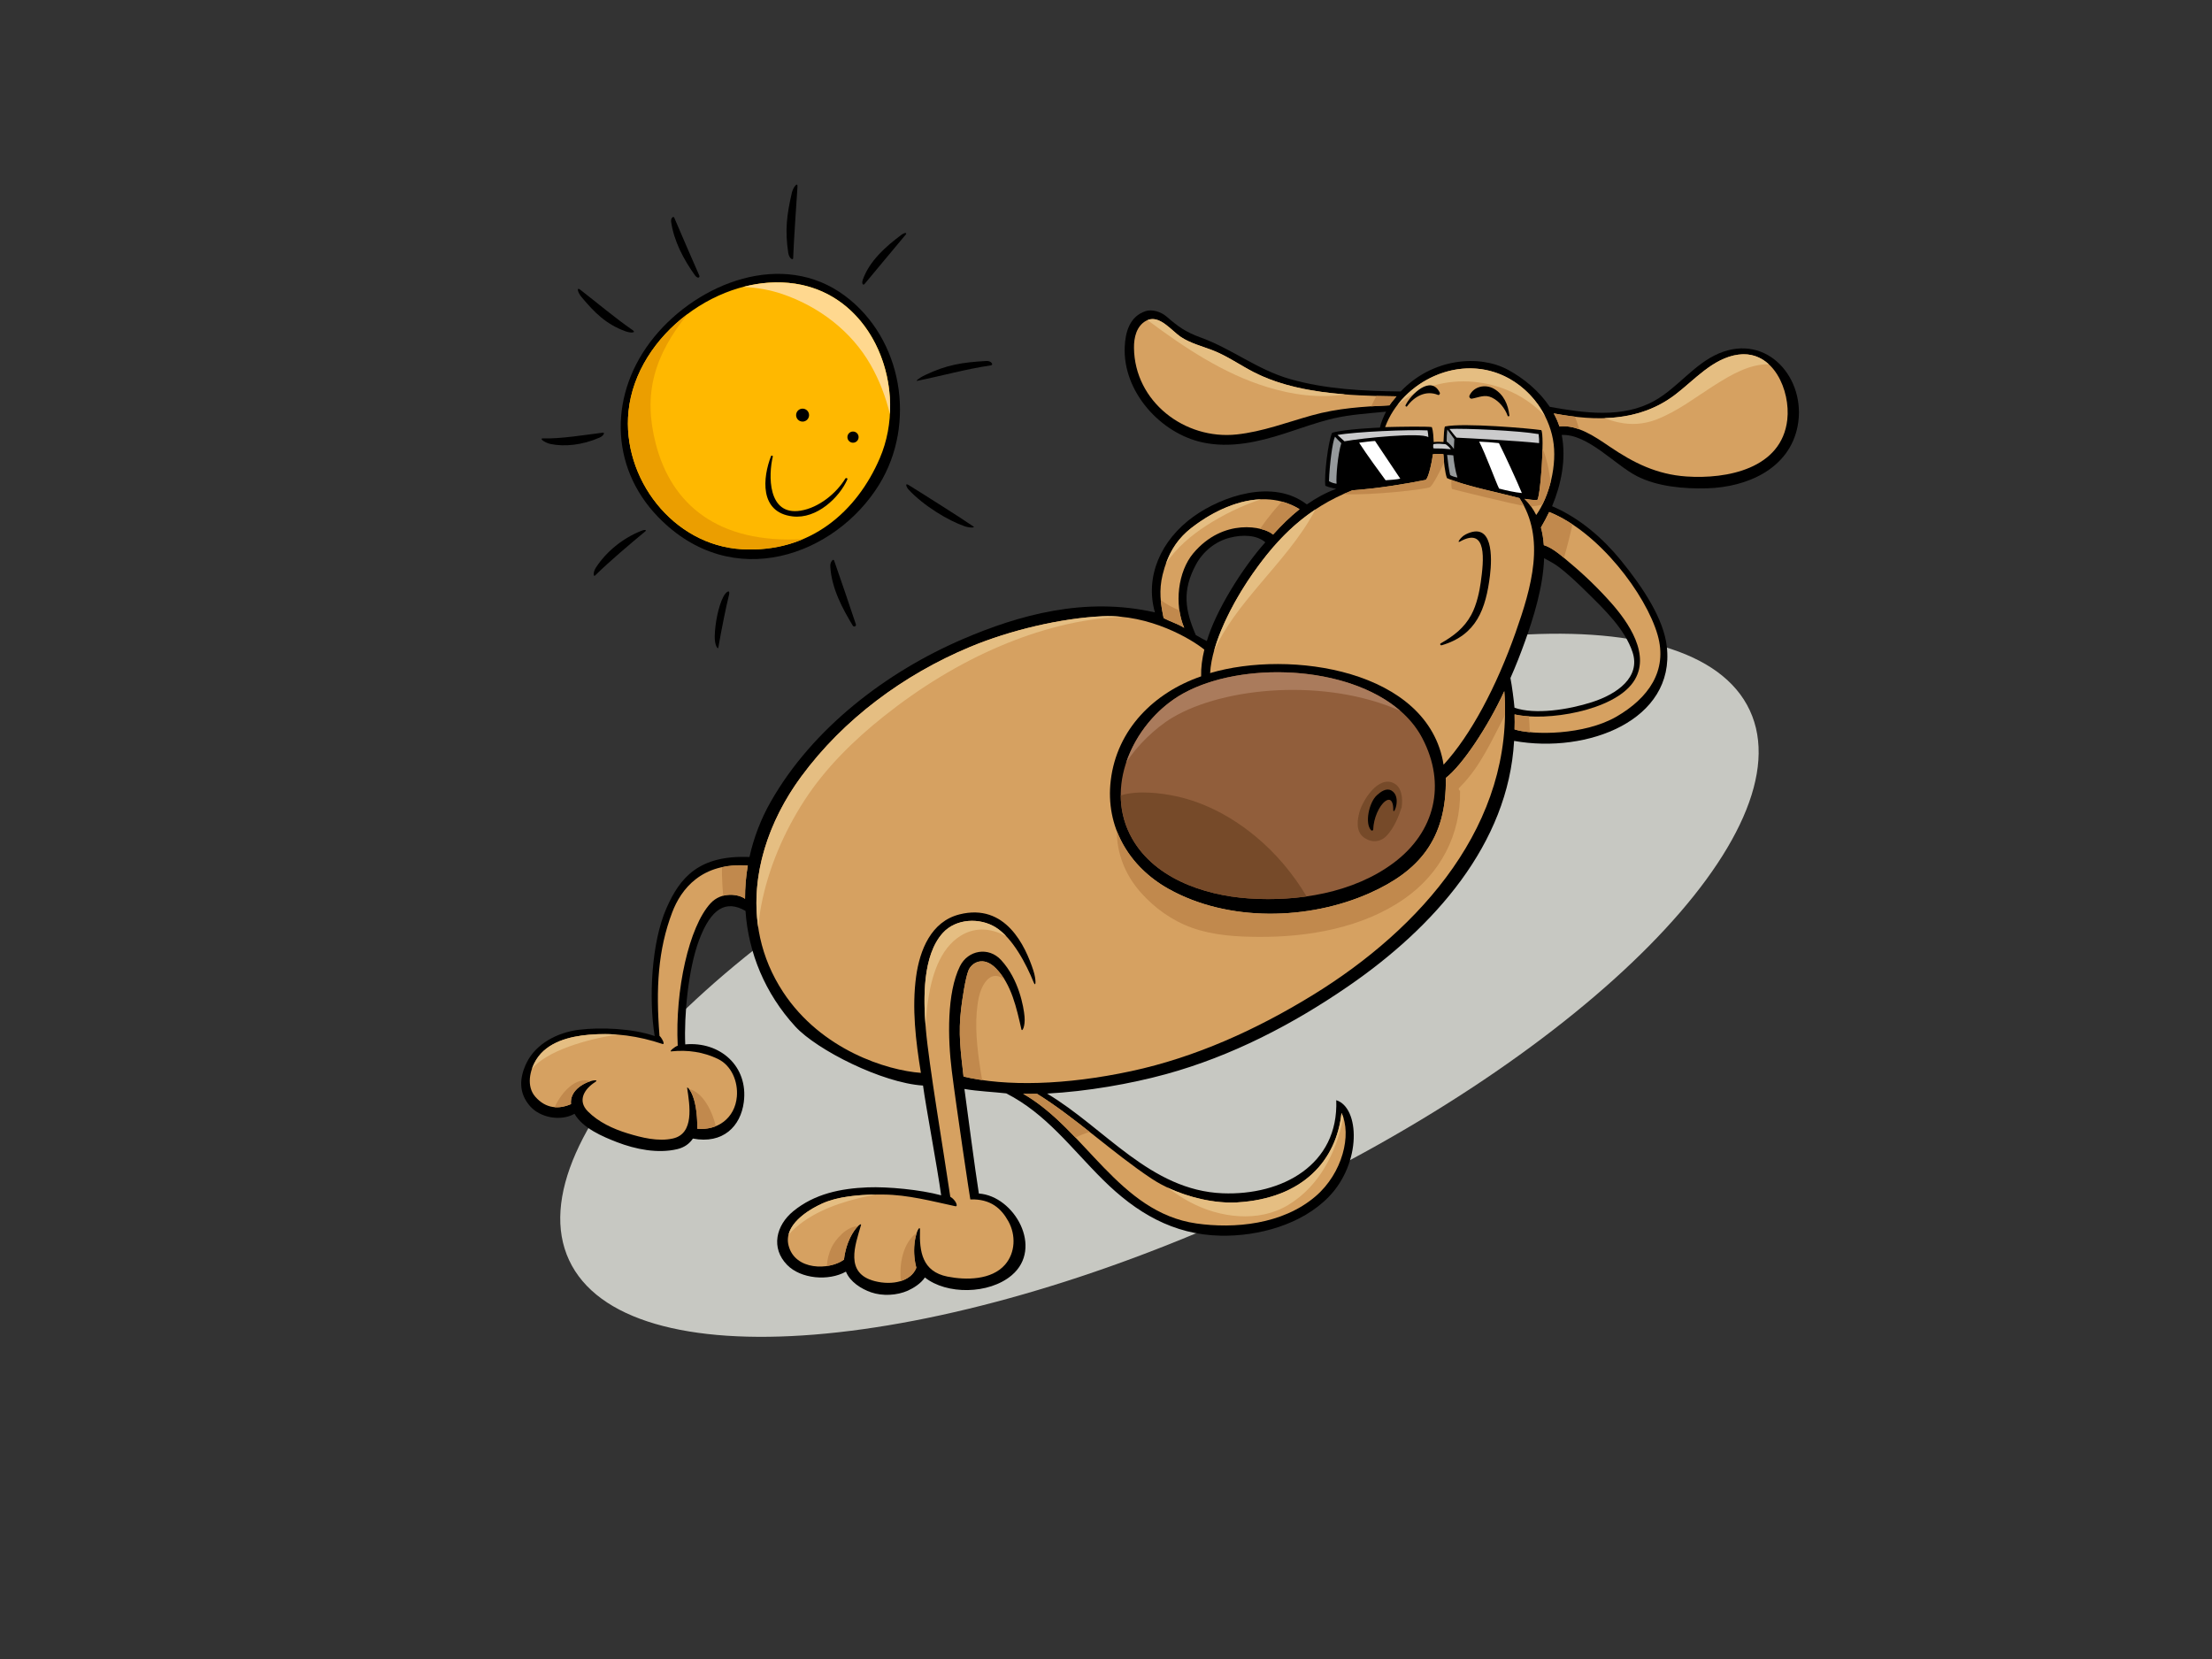 <?xml version="1.0" encoding="utf-8"?>
<!-- Generator: Adobe Illustrator 17.0.0, SVG Export Plug-In . SVG Version: 6.00 Build 0)  -->
<!DOCTYPE svg PUBLIC "-//W3C//DTD SVG 1.1//EN" "http://www.w3.org/Graphics/SVG/1.1/DTD/svg11.dtd">
<svg version="1.1" id="Layer_1" xmlns="http://www.w3.org/2000/svg" xmlns:xlink="http://www.w3.org/1999/xlink" x="0px" y="0px"
	 width="800px" height="600px" viewBox="0 0 800 600" enable-background="new 0 0 800 600" xml:space="preserve">
<rect x="0" y="0" width="800" height="600" fill="#333333" stroke="none"/>
<g>
	<path fill="#C7C8C2" d="M382.427,277.078c-117.923,54.903-196.991,134.899-176.609,178.672
		c20.384,43.774,132.498,34.752,250.416-20.152c117.919-54.903,196.988-134.896,176.607-178.669
		C612.462,213.155,500.345,222.172,382.427,277.078z"/>
	<path d="M621.622,127.832c-8.908,3.795-14.847,12.398-23.237,17.097c-11.56,6.474-25.436,4.438-37.9,2.202
		c-3.795-5.68-9.394-10.323-15.159-13.424c-10.292-5.54-27.221-4.252-38.741,7.873c-13.23-0.147-27.185-0.777-40.178-4.539
		c-11.786-3.409-20.702-10.799-32.141-14.971c-5.412-1.975-7.984-3.793-12.376-7.584c-1.994-1.723-5.209-2.764-7.656-1.932
		c-5.656,1.924-7.238,7.499-7.465,12.967c-0.67,16.14,12.909,31.185,28.144,34.482c10.041,2.174,20.25-0.165,29.803-3.258
		c5.825-1.889,11.484-3.987,17.458-5.399c6.156-1.456,12.84-1.825,19.118-2.469c-0.848,1.654-1.886,4.017-2.223,5.76
		c-1.099,0.049-12.622,0.527-17.285,1.878c-1.479,3.198-2.961,15.859-2.449,19.169c0.969,0.44,2.831,0.929,3.925,1.11
		c-3.739,1.36-7.275,3.317-10.621,5.641c-12.22-9.462-30.754-2.902-40.825,4.267c-12.12,8.627-17.79,22.015-14.114,34.777
		c-25.354-5.789-49.305,0.996-69.412,9.626c-27.759,11.911-54.458,32.35-69.507,58.79c-3.646,6.407-6.207,13.166-7.717,20.048
		c-18.381-0.758-25.185,7.518-30.02,18.494c-5.468,12.418-6.457,32.664-4.271,46.258c-8.147-2.805-19.584-3.225-27.33-2.278
		c-7.887,0.962-15.592,5.081-18.92,11.825c-2.732,5.534-3.024,10.982,1.138,15.766c3.722,4.28,11.128,5.603,16.123,2.813
		c2.981,5.218,10.238,8.273,15.388,10.261c6.674,2.574,14.718,4.203,21.796,2.515c2.603-0.621,4.413-2.006,5.637-3.823
		c10.87,2.075,17.264-4.407,18.402-13.166c1.697-13.059-8.654-22.038-21.179-20.898c-0.444-10.318,1.042-27.139,5.004-37.707
		c4.331-11.549,9.762-14.63,16.792-10.567c1.028,15.154,7.07,29.892,18.028,41.828c7.781,8.474,31.459,20.424,46.176,21.336
		c1.05,7.846,5.103,29.176,6.558,39.697c-7.518-2.06-19.372-3.157-26.532-2.877c-9.843,0.385-19.245,2.344-26.908,8.589
		c-6.321,5.153-8.234,13.378-2.254,19.479c4.942,5.04,14.944,5.937,21.257,2.413c1.504,3.707,5.518,6.242,9.084,7.479
		c4.116,1.428,9.333,1.164,13.305-0.604c2.055-0.917,4.765-2.615,6.165-4.768c7.811,6.268,23.176,6.158,31.389-0.782
		c11.666-9.862,0.916-28.716-11.87-29.568c-1.344-8.423-4.262-30.683-5.221-37.821c4.901,0.852,10.548,1.064,15.13,1.597
		c14.516,7.418,23.471,19.839,34.975,31.246c12.006,11.903,25.376,19.869,42.568,20.221c13.637,0.282,29.369-4.025,39.076-14.034
		c12.003-12.375,11.204-32.338,2.726-34.97c0.896,23.425-19.68,34.517-41.1,33.667c-26.112-1.036-42.437-23.512-63.485-36.06
		c14.449-0.762,30.284-3.539,43.051-7.041c23.698-6.499,45.8-17.973,65.939-31.827c30.866-21.231,57.848-51.341,59.915-88.681
		c26.607,4.771,58.273-7.517,55.234-34.123c-1.135-9.931-8.386-21.112-16.769-31.376c-6.186-7.574-14.752-15.182-24.727-19.377
		c3.3-7.863,5.138-16.997,3.534-25.553c-0.013-0.072-0.036-0.145-0.051-0.219c9.384-0.455,19.315,10.873,27.209,14.895
		c7.53,3.837,17.072,4.618,25.378,4.396c14.421-0.384,29.845-7.044,32.763-22.624C653.354,136.962,639.172,120.363,621.622,127.832z
		 M547.736,255.954c-0.255-2.895-0.893-7.783-1.467-10.731c1.937-4.356,3.673-8.805,5.285-13.308
		c2.946-8.227,6.558-19.515,6.893-30.049c1.744,0.991,3.587,1.9,5.066,3.012c3.711,2.788,7.082,6.043,10.386,9.294
		c6.176,6.076,13.755,13.293,16.536,21.704c2.971,8.999-5.493,15.108-14.645,18.054
		C567.259,256.678,555.113,258.557,547.736,255.954z M436.463,231.859c-1.21-0.599-2.815-1.497-3.993-2.195
		c-3.841-8.927-5.087-15.985,0.105-25.554c2.549-4.699,6.934-8.25,12.09-9.607c4.844-1.275,9.928-0.998,12.958,1.624
		C449.24,205.51,439.611,221.078,436.463,231.859z"/>
	<path d="M305.608,107.003c-22.521-16.794-53.054-4.709-69.059,14.926c-16.266,19.955-16.384,46.665,1.513,65.089
		c26.885,27.677,64.174,13.798,79.905-11.777C331.545,153.163,326.362,122.48,305.608,107.003z"/>
	<path fill="#FFB800" d="M268.288,198.634c-24.92-1.421-43.441-25.716-40.972-49.89c2.833-27.712,33.344-50.226,60.282-46.14
		c28.785,4.366,41.205,38.465,30.58,63.143C309.995,184.758,293.211,200.057,268.288,198.634z"/>
	<path fill="#FFD88F" d="M283.013,106.368c13.176,4.513,24.891,13.388,31.846,25.564c3.236,5.667,5.501,11.669,6.987,17.856
		c1.189-21.401-11.338-43.707-34.248-47.184c-6.221-0.942-12.632-0.453-18.85,1.179
		C273.772,103.965,278.714,104.897,283.013,106.368z"/>
	<path fill="#EB9E00" d="M237.173,160.523c-4.672-18.084-0.622-31.862,11.551-46.993c-11.504,8.589-19.978,21.238-21.407,35.214
		c-2.47,24.174,16.051,48.468,40.972,49.89c8.288,0.471,15.669-0.909,22.141-3.658C259.648,196.73,242.833,182.432,237.173,160.523z
		"/>
	<path d="M286.396,69.662c-1.866,8.042-2.548,13.582-1.318,21.789c0.301,2.004,1.736,2.82,1.774,1.929
		c0.359-8.558,1.053-17.552,1.568-25.844C288.541,65.567,286.835,67.768,286.396,69.662z"/>
	<path d="M325.978,84.946c-5.641,4.213-11.46,9.371-13.893,16.097c-0.597,1.645,0.095,2.27,0.6,1.655
		c4.265-5.201,9.844-11.759,14.925-17.904C328.123,84.176,327.266,83.984,325.978,84.946z"/>
	<path d="M356.811,130.55c-8.774,0.492-14.285,1.347-22.054,5.007c-2.613,1.23-3.621,2.298-3.112,2.194
		c9.016-1.828,17.969-4.336,26.652-5.593C359.54,131.978,358.43,130.456,356.811,130.55z"/>
	<path d="M352.123,190.458c-3.561-2.513-19.657-12.682-23.589-15.086c-1.399-0.853-0.59,0.98-0.077,1.538
		c5.46,5.964,14.517,11.387,20.372,13.408C350.733,190.975,352.713,190.871,352.123,190.458z"/>
	<path d="M301.66,202.69c-0.267-0.771-1.465,0.52-1.375,2.138c0.441,7.927,4.435,15.335,8.155,21.472
		c0.362,0.596,1.32,0.171,1.107-0.479C307.051,218.254,304.281,210.278,301.66,202.69z"/>
	<path d="M261.583,215.874c-1.825,3.528-2.983,9.735-3.09,14.144c-0.086,3.505,1.171,4.959,1.293,4.244
		c1.296-7.411,2.814-14.87,3.87-19.082C264.207,212.989,262.623,213.865,261.583,215.874z"/>
	<path d="M231.942,191.98c-6.871,2.731-12.696,7.599-16.401,13.26c-1.129,1.724-0.93,3.49-0.342,2.918
		c5.674-5.542,12.511-11.265,18.213-16.013C233.895,191.743,233.385,191.407,231.942,191.98z"/>
	<path d="M218.116,156.465c-6.297,0.782-15.35,2.283-21.713,2.09c-1.651-0.048,0.793,1.634,2.725,2.029
		c5.02,1.029,11.427,0.43,17.723-2.322C218.388,157.593,218.762,156.384,218.116,156.465z"/>
	<path d="M228.712,119.324c-6.025-4.137-13.072-10.063-18.856-14.546c-1.466-1.138-0.921,1.019,0.503,2.714
		c4.593,5.453,8.685,9.696,15.783,12.303C228.105,120.515,230.321,120.431,228.712,119.324z"/>
	<path d="M243.844,78.707c-0.26-0.618-1.336,0.025-1.103,1.609c1.013,6.912,4.447,13.436,8.549,19.194
		c1.04,1.459,1.942,0.88,1.616,0.128C250.262,93.549,246.633,85.341,243.844,78.707z"/>
	<path fill="#D6A161" d="M269.455,325.059c-2.388-1.744-8.515-2.66-12.478,1.634c-7.764,8.414-12.883,31.381-11.869,51.505
		c-1.075,0.301-3.208,2.138-2.379,2.05c6.13-0.649,11.773,0.282,16.836,2.694c5.09,2.429,7.378,8.335,6.931,13.612
		c-0.679,8.007-7.198,12.408-14.328,11.649c0.195-12.311-3.778-15.554-3.66-14.763c0.963,6.393,2.657,16.54-5.134,18.309
		c-5.343,1.214-11.38-0.326-16.477-1.886c-5.159-1.576-10.447-4.035-14.287-7.902c-3.949-3.974-1.168-8.19,2.6-10.59
		c3.078-1.961-9.448,0.316-8.7,7.943c-4.426,1.92-9.1,1.7-12.91-2.661c-3.301-3.78-2.031-9.598,0.354-13.424
		c4.005-6.425,12.092-8.4,19.097-9.006c9.342-0.804,17.91,0.471,26.484,3.324c1.3,0.433-0.399-2.479-1.018-2.9
		c-1.362-17.232-0.534-31.16,4.585-44.651c3.167-8.347,10.571-18.168,27.35-16.957C269.765,317.03,269.439,321.051,269.455,325.059z
		"/>
	<path fill="#E5BE82" d="M223.242,374.17c-3.316-0.255-6.7-0.245-10.191,0.054c-7.005,0.606-15.092,2.581-19.097,9.006
		c-0.621,0.995-1.164,2.126-1.571,3.322C197.877,380,212.047,375.86,223.242,374.17z"/>
	<path fill="#D6A161" d="M474.44,150.229c-8.999,2.512-17.822,5.893-27.165,6.897c-18.775,2.023-36.931-11.827-37.155-31.32
		c-0.043-3.72,0.892-7.879,4.385-9.804c4.673-2.578,9.086,3.567,12.626,5.901c3.444,2.27,7.747,3.348,11.549,4.827
		c5.068,1.973,9.821,5.323,14.66,7.815c14.865,7.662,33.75,8.6,51.716,8.798c-0.56,0.68-1.892,2.258-2.566,3.251
		C493.021,147.051,483.892,147.591,474.44,150.229z"/>
	<path fill="#E5BE82" d="M458.474,140.041c8.986,2.726,18.569,4.093,27.914,2.582c-11.815-0.929-23.3-3.052-33.05-8.078
		c-4.839-2.492-9.592-5.842-14.66-7.815c-3.802-1.479-8.105-2.558-11.549-4.827c-3.409-2.248-7.63-8.009-12.114-6.125
		C428.326,125.698,442.546,135.206,458.474,140.041z"/>
	<path fill="#CBCBCC" d="M516.291,155.663c0.114,0.512,0.286,1.767,0.286,2.451c-2.651-1.815-23.668,0.287-30.34,1.484
		c-0.853-0.743-2.204-2.009-2.512-2.279C490.269,156.124,509.504,155.32,516.291,155.663z"/>
	<path fill="#FFFFFF" d="M506.425,173.116c-1.041,0.278-3.992,0.514-5.305,0.57c-1.443-1.947-7.128-9.697-9.58-13.574
		c1.939-0.229,4.216-0.557,5.76-0.629C499.409,162.621,505.502,171.754,506.425,173.116z"/>
	<path fill="#969A9C" d="M480.647,174.028c0.196-5.987,1.253-14.203,2.167-16.086c0.242,0.329,1.934,2.026,2.279,2.34
		c-1.252,4.106-1.938,11.947-1.71,14.658C482.754,174.856,481.673,174.656,480.647,174.028z"/>
	<path fill="#D6A161" d="M489.075,177.332c9.765-0.738,18.91-2.25,26.475-3.762c0.856-0.171,2.167-5.359,2.673-9.281
		c0.81-0.114,2.401-0.244,3.798-0.017c0.112,2.388,0.604,6.929,1.299,8.638c6.197,2.759,18.681,5.229,26.193,7.222
		c9.604,14.528,4.346,32.432-1.392,48.671c-6.861,19.419-16.14,37.034-26.025,47.765c-5.503-34.494-55.733-41.668-84.436-33.137
		c0.585-10.946,7.984-25.347,15.37-35.927C462.372,194.128,472.794,183.752,489.075,177.332z"/>
	<path fill="#E5BE82" d="M455.236,211.771c7.26-8.653,15.259-17.398,20.501-27.519c-9.165,6.082-16.201,13.938-22.707,23.253
		c-5.722,8.199-11.44,18.682-13.999,28.082C442.818,226.805,449.133,219.049,455.236,211.771z"/>
	<path fill="#CBCBCC" d="M526.787,158.281c-0.96-1.015-1.708-2.082-2.566-3.149c5.335-0.282,24.933,0.586,32.247,1.868
		c0.161,1.069,0.219,2.663,0.161,3.256C548.782,159.403,531.341,158.491,526.787,158.281z"/>
	<path fill="#FFFFFF" d="M550.403,178.315c-2.456-0.214-5.786-0.973-8.24-1.614c-1.084-2.121-4.966-12.761-7.21-16.979
		c1.978,0.054,5.234,0.321,7.156,0.534C544.245,164.476,548.695,174.148,550.403,178.315z"/>
	<path fill="#969A9C" d="M523.373,164.528c0.909,0,1.815,0.105,2.243,0.161c0.194,2.372,0.75,5.779,1.494,8.008
		c-0.751-0.109-2.301-0.537-2.668-0.96C524.015,169.973,523.613,166.643,523.373,164.528z"/>
	<path fill="#969A9C" d="M525.986,158.815c-0.053,0.376-0.156,3.2-0.155,3.574c-0.7-1.008-1.751-2.101-2.628-2.716
		c-0.005-1.214,0.059-2.979,0.221-4.313C524.211,156.432,525.132,157.55,525.986,158.815z"/>
	<path fill="#CBCBCC" d="M522.656,160.638c0.532,0.046,2.317,1.876,1.948,1.838c-2.508-0.267-3.528-0.296-6.038-0.296
		c-0.3,0-0.361-1.537-0.005-1.586C520.085,160.381,521.431,160.528,522.656,160.638z"/>
	<path fill="#915E3B" d="M504.093,312.019c-14.61,10.951-34.73,14.128-52.536,12.897c-16.414-1.131-35.106-7.553-42.92-23.181
		c-9.304-18.614,2.259-41.48,19.243-50.917c24.642-13.691,73.062-9.582,86.53,16.17C523.159,283.721,518.97,300.869,504.093,312.019
		z"/>
	<path fill="#AA7B5C" d="M424.034,259.527c18.724-11.134,55.413-14.423,82.405-2.434c-19.149-16.666-57.515-17.968-78.558-6.275
		c-9.401,5.223-17.133,14.562-20.592,25.014C411.03,269.838,417.849,263.204,424.034,259.527z"/>
	<path fill="#764A29" d="M504.238,283.332c-5.626-3.083-11.329,5.964-12.556,10.307c-0.815,2.887-1.341,6.935,1.38,9.078
		c2.782,2.189,6.214,2.016,8.6-0.629c2.574-2.856,4.056-6.474,5.27-10.119C507.394,288.507,506.931,284.809,504.238,283.332z"/>
	<path fill="#764A29" d="M454.088,302.501c-8.314-6.874-18.069-12.212-28.669-14.516c-5.209-1.133-13.938-2.276-20.08-0.303
		c0.021,4.766,1.04,9.534,3.298,14.054c7.814,15.628,26.506,22.05,42.92,23.181c6.807,0.471,13.953,0.29,20.999-0.716
		C467.641,315.975,461.409,308.555,454.088,302.501z"/>
	<path fill="#D6A161" d="M420.462,207.901c1.732-7.123,4.747-12.533,10.411-16.964c9.183-7.187,25.353-15.172,39.129-6.787
		c-3.511,2.795-6.57,5.863-9.584,9.183c-3.2-2.946-17.967-6.191-28.862,6.781c-5.503,6.552-6.985,18.331-3.278,26.954
		c-2.284-1.471-5.087-2.253-7.439-3.538C419.728,218.308,419.103,213.491,420.462,207.901z"/>
	<path fill="#E5BE82" d="M436.272,190.097c6.14-3.958,12.82-7.225,19.777-9.513c-9.651,0.326-18.996,5.517-25.175,10.353
		c-4.56,3.567-7.385,7.787-9.225,13.009C425.187,198.278,431.07,193.451,436.272,190.097z"/>
	<path fill="#D6A161" d="M416.494,426.28c8.45,5.605,20.956,9.169,30.942,8.586c23.953-1.397,35.932-15.371,37.729-32.34
		c3.793,7.787,0.4,21.76-9.383,30.144c-11.954,10.246-29.451,11.766-43.111,9.814c-28.004-4.001-40.162-34.086-62.646-46.909
		c1.682,0.059,3.365,0.056,5.049,0.028C389.145,404.323,402.339,416.894,416.494,426.28z"/>
	<path fill="#E5BE82" d="M430.356,434.743c10.682,5.715,24.793,7.553,35.551,1.051c11.092-6.703,17.267-18.632,19.945-31.521
		c-0.196-0.608-0.42-1.197-0.687-1.748c-1.797,16.969-13.775,30.943-37.729,32.34c-7.905,0.461-17.384-1.682-25.186-5.372
		C424.832,431.435,427.522,433.228,430.356,434.743z"/>
	<path fill="#D6A161" d="M474.697,359.93c-20.231,12.418-42.323,22.461-65.514,27.445c-23.851,5.13-45.342,5.596-60.705,1.986
		c-1.023-9.058-1.975-15.595-0.851-24.714c0.353-2.866,1.492-10.975,2.664-13.746c1.171-2.769,5.403-5.315,9.949-0.639
		c5.639,5.804,7.418,14.408,9.158,21.975c0.268,1.171,1.458-1.092,1.138-4.608c-0.32-3.516-2.026-13.426-8.484-20.427
		c-4.557-4.943-11.985-3.551-14.851,2.207c-4.81,9.659-4.434,26.136-2.981,37.817c1.652,13.275,6.566,46.014,6.711,46.555
		c7.412-0.226,11.187,3.31,13.746,7.891c2.789,4.994,2.55,11.407-1.181,15.701c-4.886,5.624-14.182,5.647-20.832,4.322
		c-9.123-1.822-10.198-9.025-9.938-16.885c0.097-2.932-3.739,4.528-1.323,13.693c-1.883,4.9-8.595,6.497-15.081,4.822
		c-10.936-2.825-7.041-12.996-4.924-20.268c0.436-1.495-5.105,3.086-6.163,12.496c-5.336,3.907-17.72,3.992-20.043-5.109
		c-1.872-7.332,7.023-12.858,12.15-15.168c6.443-2.904,15.192-3.301,22.178-3.256c8.735,0.054,17.585,2.414,25.978,4.22
		c1.224,0.262,0.107-2.345-1.811-3.416c-2.557-17.366-7.746-47.811-8.842-60.618c-0.891-10.409-1.378-26.552,6.177-34.836
		c4.742-5.2,13.358-5.596,19.178-1.917c6.073,3.837,10.975,13.228,13.619,19.785c0.874,2.166,0.979-0.959-0.086-4.228
		c-2.877-8.844-10.021-24.512-26.734-20.309c-10.258,2.581-14.356,12.937-15.662,22.407c-1.581,11.466-0.156,23.37,1.724,34.904
		c-12.197-0.878-36.022-8.236-49.83-29.217c-16.503-25.082-10.246-55.122,6.526-77.909c15.374-20.888,37.132-36.887,60.872-46.831
		c14.772-6.188,33.224-10.488,48.109-11.178c17.167-0.799,32.339,8.383,36.828,12.067c-0.798,3.274-1.244,6.527-1.159,9.664
		c-17.067,5.886-30.492,19.181-32.69,37.669c-1.986,16.698,6.501,31.121,20.879,39.183c21.547,12.08,50.715,11.379,72.756,1.556
		c17.534-7.815,27.947-19.299,27.545-41.657c6.035-4.666,15.371-18.764,21.15-31.393
		C547.728,297.863,514.008,335.801,474.697,359.93z"/>
	<path fill="#E5BE82" d="M275.316,327.424c2.582-13.429,8.191-26.477,15.615-37.938c7.622-11.768,17.866-21.804,28.8-30.498
		c12.873-10.236,27.048-19.011,42.216-25.422c13.757-5.812,28.931-9.951,43.927-10.458c-2.326-0.242-4.707-0.346-7.137-0.232
		c-14.885,0.69-33.337,4.99-48.109,11.178c-23.74,9.944-45.498,25.943-60.872,46.831c-11.832,16.076-18.418,35.76-15.484,54.77
		C274.436,332.882,274.797,330.12,275.316,327.424z"/>
	<path fill="#E5BE82" d="M316.725,432.029c-6.419,0.092-13.777,0.72-19.385,3.246c-4.184,1.887-10.872,5.912-12.176,11.316
		c6.274-7.14,16.255-11.005,25.192-13.192C312.444,432.888,314.573,432.428,316.725,432.029z"/>
	<path fill="#E5BE82" d="M346.175,339.287c5.844-4.353,12.051-3.701,17.701-0.73c-1.168-1.227-2.395-2.296-3.679-3.106
		c-5.82-3.679-14.435-3.282-19.178,1.917c-7.364,8.072-7.086,23.598-6.243,34.016c0.109-2.487,0.281-4.977,0.581-7.461
		C336.38,355.456,338.887,344.711,346.175,339.287z"/>
	<path fill="#D6A161" d="M599.503,229.639c3.744,13.047-3.449,22.87-14.788,29.486c-11.674,6.809-30.326,6.807-36.953,4.679
		c0.054-1.8,0.071-3.607,0.008-5.43c11.535,2.642,35.685-1.261,42.915-11.675c6.733-9.694-1.948-21.845-7.984-28.652
		c-4.676-5.269-9.767-10.19-15.18-14.689c-2.273-1.886-5.784-5.171-9.17-6.206c-0.163-2.195-0.484-4.336-1.046-6.372
		c1.069-1.826,2.067-3.699,2.978-5.609C578.267,192.339,595.309,215.034,599.503,229.639z"/>
	<path fill="#D6A161" d="M555.592,186.265c-1.062-2.138-2.444-4.111-4.229-5.85c1.515,0.193,3.029,0.489,4.534,0.427
		c1.181-0.046,2.787-23.413,1.532-25.283c-4.21-0.637-28.015-2.693-34.751-1.334c-0.466,0.092-0.494,4.037-0.616,5.629
		c-0.878-0.076-2.755-0.125-3.548,0.03c-0.114-1.71-0.114-3.821-0.684-5.419c-1.711-0.287-11.705-0.147-16.881,0.002
		c6.081-16.544,27.312-27.188,44.705-17.628c8.223,4.523,14.243,12.781,15.972,21.957
		C563.377,168.101,560.228,179.76,555.592,186.265z"/>
	<path fill="#E5BE82" d="M558.83,150.587c-2.89-5.741-7.51-10.633-13.176-13.747c-14.34-7.884-31.279-2.027-40.196,9.542
		C520.843,133.262,545.505,135.993,558.83,150.587z"/>
	<path fill="#D6A161" d="M646.399,151.771c-1.998,17.794-21.898,21.559-36.495,20.554c-10.664-0.735-19.032-4.869-27.796-10.827
		c-5.137-3.49-11.591-7.988-18.115-7.278c-0.539-1.627-1.234-3.197-2.062-4.705c15.262,2.897,30.805,3.134,43.806-6.683
		c6.993-5.28,13.757-13.349,22.957-14.571C641.386,126.576,647.58,141.28,646.399,151.771z"/>
	<path fill="#E5BE82" d="M585.142,152.711c4.844,1.082,9.491,0.749,14.101-1.057c7.649-3.001,14.19-8.136,21.083-12.486
		c5.697-3.594,12.385-7.54,19.375-7.431c-2.828-2.605-6.505-4.075-11.007-3.477c-9.2,1.222-15.964,9.291-22.957,14.571
		c-7.779,5.873-16.471,8.133-25.464,8.391C581.865,151.807,583.477,152.339,585.142,152.711z"/>
	<path fill="#C1894D" d="M261.558,323.953c3.13-0.82,6.324-0.043,7.897,1.107c-0.016-4.009,0.31-8.029,0.998-12.019
		c-3.526-0.255-6.615,0-9.36,0.603C261.079,317.113,261.248,320.573,261.558,323.953z"/>
	<path fill="#C1894D" d="M213.55,391.033c-5.282-1.726-10.455,3.935-12.961,9.399c1.956,0.16,3.963-0.268,5.921-1.117
		C206.046,394.582,210.692,391.911,213.55,391.033z"/>
	<path fill="#C1894D" d="M258.819,407.106c-1.05-4.63-4.333-12.016-9.632-13.265c1.096,1.329,3.122,5.475,2.982,14.363
		c2.359,0.25,4.647-0.074,6.683-0.898C258.837,407.241,258.834,407.173,258.819,407.106z"/>
	<path fill="#C1894D" d="M495.928,146.955c2.176-0.14,4.358-0.254,6.561-0.361c0.674-0.993,2.006-2.571,2.566-3.251
		c-2.398-0.026-4.814-0.069-7.233-0.135C497.122,144.412,496.488,145.662,495.928,146.955z"/>
	<path fill="#C1894D" d="M525.181,176.854c0.29,0.135,22.512,5.626,25.981,6.081c-0.492-0.945-1.041-1.881-1.649-2.802
		c-6.934-1.838-18.095-4.086-24.647-6.591C524.853,174.824,524.891,176.719,525.181,176.854z"/>
	<path fill="#C1894D" d="M517.185,176.172c1.176-0.937,3.648-5.781,5.076-8.935c-0.119-1.105-0.203-2.159-0.24-2.965
		c-1.397-0.227-2.988-0.097-3.798,0.017c-0.506,3.921-1.817,9.109-2.673,9.281c-7.565,1.512-16.71,3.024-26.475,3.762
		c-1.108,0.436-2.18,0.894-3.236,1.369C496.302,179.254,516.296,176.882,517.185,176.172z"/>
	<path fill="#C1894D" d="M419.817,217.04c0.182,2.149,0.553,4.285,1.022,6.491c2.352,1.285,5.155,2.067,7.439,3.538
		c-0.851-1.978-1.416-4.127-1.734-6.337C424.185,219.843,421.915,218.563,419.817,217.04z"/>
	<path fill="#C1894D" d="M460.256,185.229c-1.589,1.929-3.111,3.933-4.532,6.01c2.184,0.517,3.847,1.313,4.694,2.095
		c3.014-3.32,6.072-6.389,9.584-9.183c-2.082-1.267-4.216-2.154-6.374-2.734C462.428,182.67,461.3,183.962,460.256,185.229z"/>
	<path fill="#C1894D" d="M388.958,411.414c1.648-0.827,3.371-1.5,5.156-2.018c-6.281-4.954-12.567-9.783-19.04-13.793
		c-1.684,0.028-3.366,0.031-5.049-0.028C377.083,399.601,383.124,405.329,388.958,411.414z"/>
	<path fill="#C1894D" d="M300.666,451.307c-0.956,2.082-1.491,4.3-1.635,6.568c2.391-0.344,4.612-1.158,6.202-2.322
		c0.714-6.342,3.457-10.478,5.041-12.052C306.328,443.463,302.104,448.178,300.666,451.307z"/>
	<path fill="#C1894D" d="M331.401,458.503c-1.424-5.4-0.675-10.193,0.159-12.63c-4.998,3.511-6.448,11.474-5.726,17.423
		C328.437,462.467,330.487,460.876,331.401,458.503z"/>
	<path fill="#C1894D" d="M403.928,300.554c-0.053,7.849,2.853,15.691,8.633,22.213c5.006,5.647,11.371,10.211,18.507,12.766
		c7.731,2.767,16.097,3.268,24.253,3.307c18.018,0.082,37.523-3.286,52.592-13.798c13.062-9.113,20.389-23.153,20.147-39.018
		c-0.418-0.171-0.69-0.725-0.272-1.135c0.153-0.148,0.293-0.305,0.443-0.454c0.011-0.012,0.021-0.025,0.035-0.036
		c7.247-7.337,11.302-16.774,16.038-25.787c0.046-2.844-0.035-5.725-0.259-8.645c-5.779,12.629-15.116,26.727-21.15,31.393
		c0.402,22.358-10.012,33.842-27.545,41.657c-22.041,9.822-51.209,10.524-72.756-1.556
		C413.833,316.548,407.278,309.265,403.928,300.554z"/>
	<path fill="#C1894D" d="M362.749,353.906c0.248,0.175,0.464,0.387,0.694,0.58c-0.91-1.517-1.958-2.94-3.205-4.223
		c-4.546-4.676-8.777-2.13-9.949,0.639c-1.172,2.77-2.311,10.88-2.664,13.746c-1.123,9.119-0.171,15.656,0.851,24.714
		c2.125,0.499,4.38,0.912,6.731,1.255c-0.418-2.362-0.796-4.733-1.118-7.113c-1.013-7.495-1.646-15.462-0.059-22.927
		C354.833,356.803,357.877,350.515,362.749,353.906z"/>
	<path fill="#C1894D" d="M565.627,201.756c1.158-4.002,2.177-8.042,3.068-12.113c-2.75-1.817-5.568-3.34-8.413-4.473
		c-0.911,1.91-1.909,3.783-2.978,5.609c0.562,2.036,0.883,4.177,1.046,6.372C560.899,197.93,563.519,199.984,565.627,201.756z"/>
	<path fill="#C1894D" d="M553.278,264.802c-0.061-1.904-0.168-3.813-0.323-5.728c-1.902-0.119-3.655-0.349-5.185-0.7
		c0.063,1.823,0.046,3.63-0.008,5.43C549.134,264.244,551.043,264.586,553.278,264.802z"/>
	<path fill="#C1894D" d="M557.867,162.31c-0.153,7.512-1.159,18.5-1.97,18.532c-1.505,0.063-3.019-0.234-4.534-0.427
		c0.878,0.855,1.655,1.767,2.349,2.727c0.665,0.015,3.608-0.399,4.169-0.756c1.202-2.428,2.21-5.196,2.945-8.11
		C560.823,173.977,559.655,165.708,557.867,162.31z"/>
	<path fill="#C1894D" d="M569.624,150.704c-2.564-0.303-5.133-0.703-7.693-1.189c0.828,1.509,1.523,3.078,2.062,4.705
		c2.414-0.264,4.814,0.189,7.146,1.038C570.703,153.71,570.196,152.184,569.624,150.704z"/>
	<path d="M305.714,173.096c-3.173,5.229-9.485,10.511-16.187,11.598c-11.995,1.938-11.623-13.042-10.027-19.558
		c0.079-0.326-0.505-0.522-0.632-0.199c-2.987,7.645-4.38,20.373,7.779,21.824c8.78,1.049,16.997-6.929,19.811-13.375
		C306.647,172.949,305.957,172.689,305.714,173.096z"/>
	<circle cx="290.266" cy="150.134" r="2.344"/>
	<circle cx="308.501" cy="158.091" r="2.025"/>
	<path d="M503.224,285.909c-1.828-1.039-3.834,0.403-5.254,1.693c-2.875,2.605-4.462,10.237-2.068,12.696
		c0.219,0.224,0.731,0.051,0.74-0.244c0.097-4.122,2.154-8.675,4.356-10.289c2.202-1.616,2.955,0.88,2.887,2.928
		C503.787,295.638,507.163,288.151,503.224,285.909z"/>
	<path d="M530.064,193.284c-1.718,0.86-3.396,3.338-2.039,2.577c9.982-5.582,8.587,6.977,7.513,14.706
		c-0.427,3.086-1.395,8.05-3.436,11.807c-2.563,4.722-6.333,7.621-11.071,10.323c-0.392,0.224-0.051,0.796,0.369,0.672
		c12.655-3.707,15.98-13.185,17.468-25.221C539.679,201.593,539.982,188.322,530.064,193.284z"/>
	<path d="M520.709,141.991c-3.17-6.52-10.478,0.629-12.38,4.58c-0.165,0.341,0.341,0.675,0.57,0.362
		c2.597-3.576,6.818-5.898,11.15-4.117C520.542,143.019,520.906,142.393,520.709,141.991z"/>
	<path d="M540.272,140.588c-3.109-1.774-7.324-0.822-8.81,2.48c-0.249,0.555,0.272,1.225,0.871,1.117
		c2.62-0.482,4.676-1.645,7.27-0.376c2.638,1.291,4.677,3.851,5.656,6.567c0.122,0.339,0.665,0.244,0.626-0.127
		C545.449,146.3,543.81,142.607,540.272,140.588z"/>
</g>
</svg>
